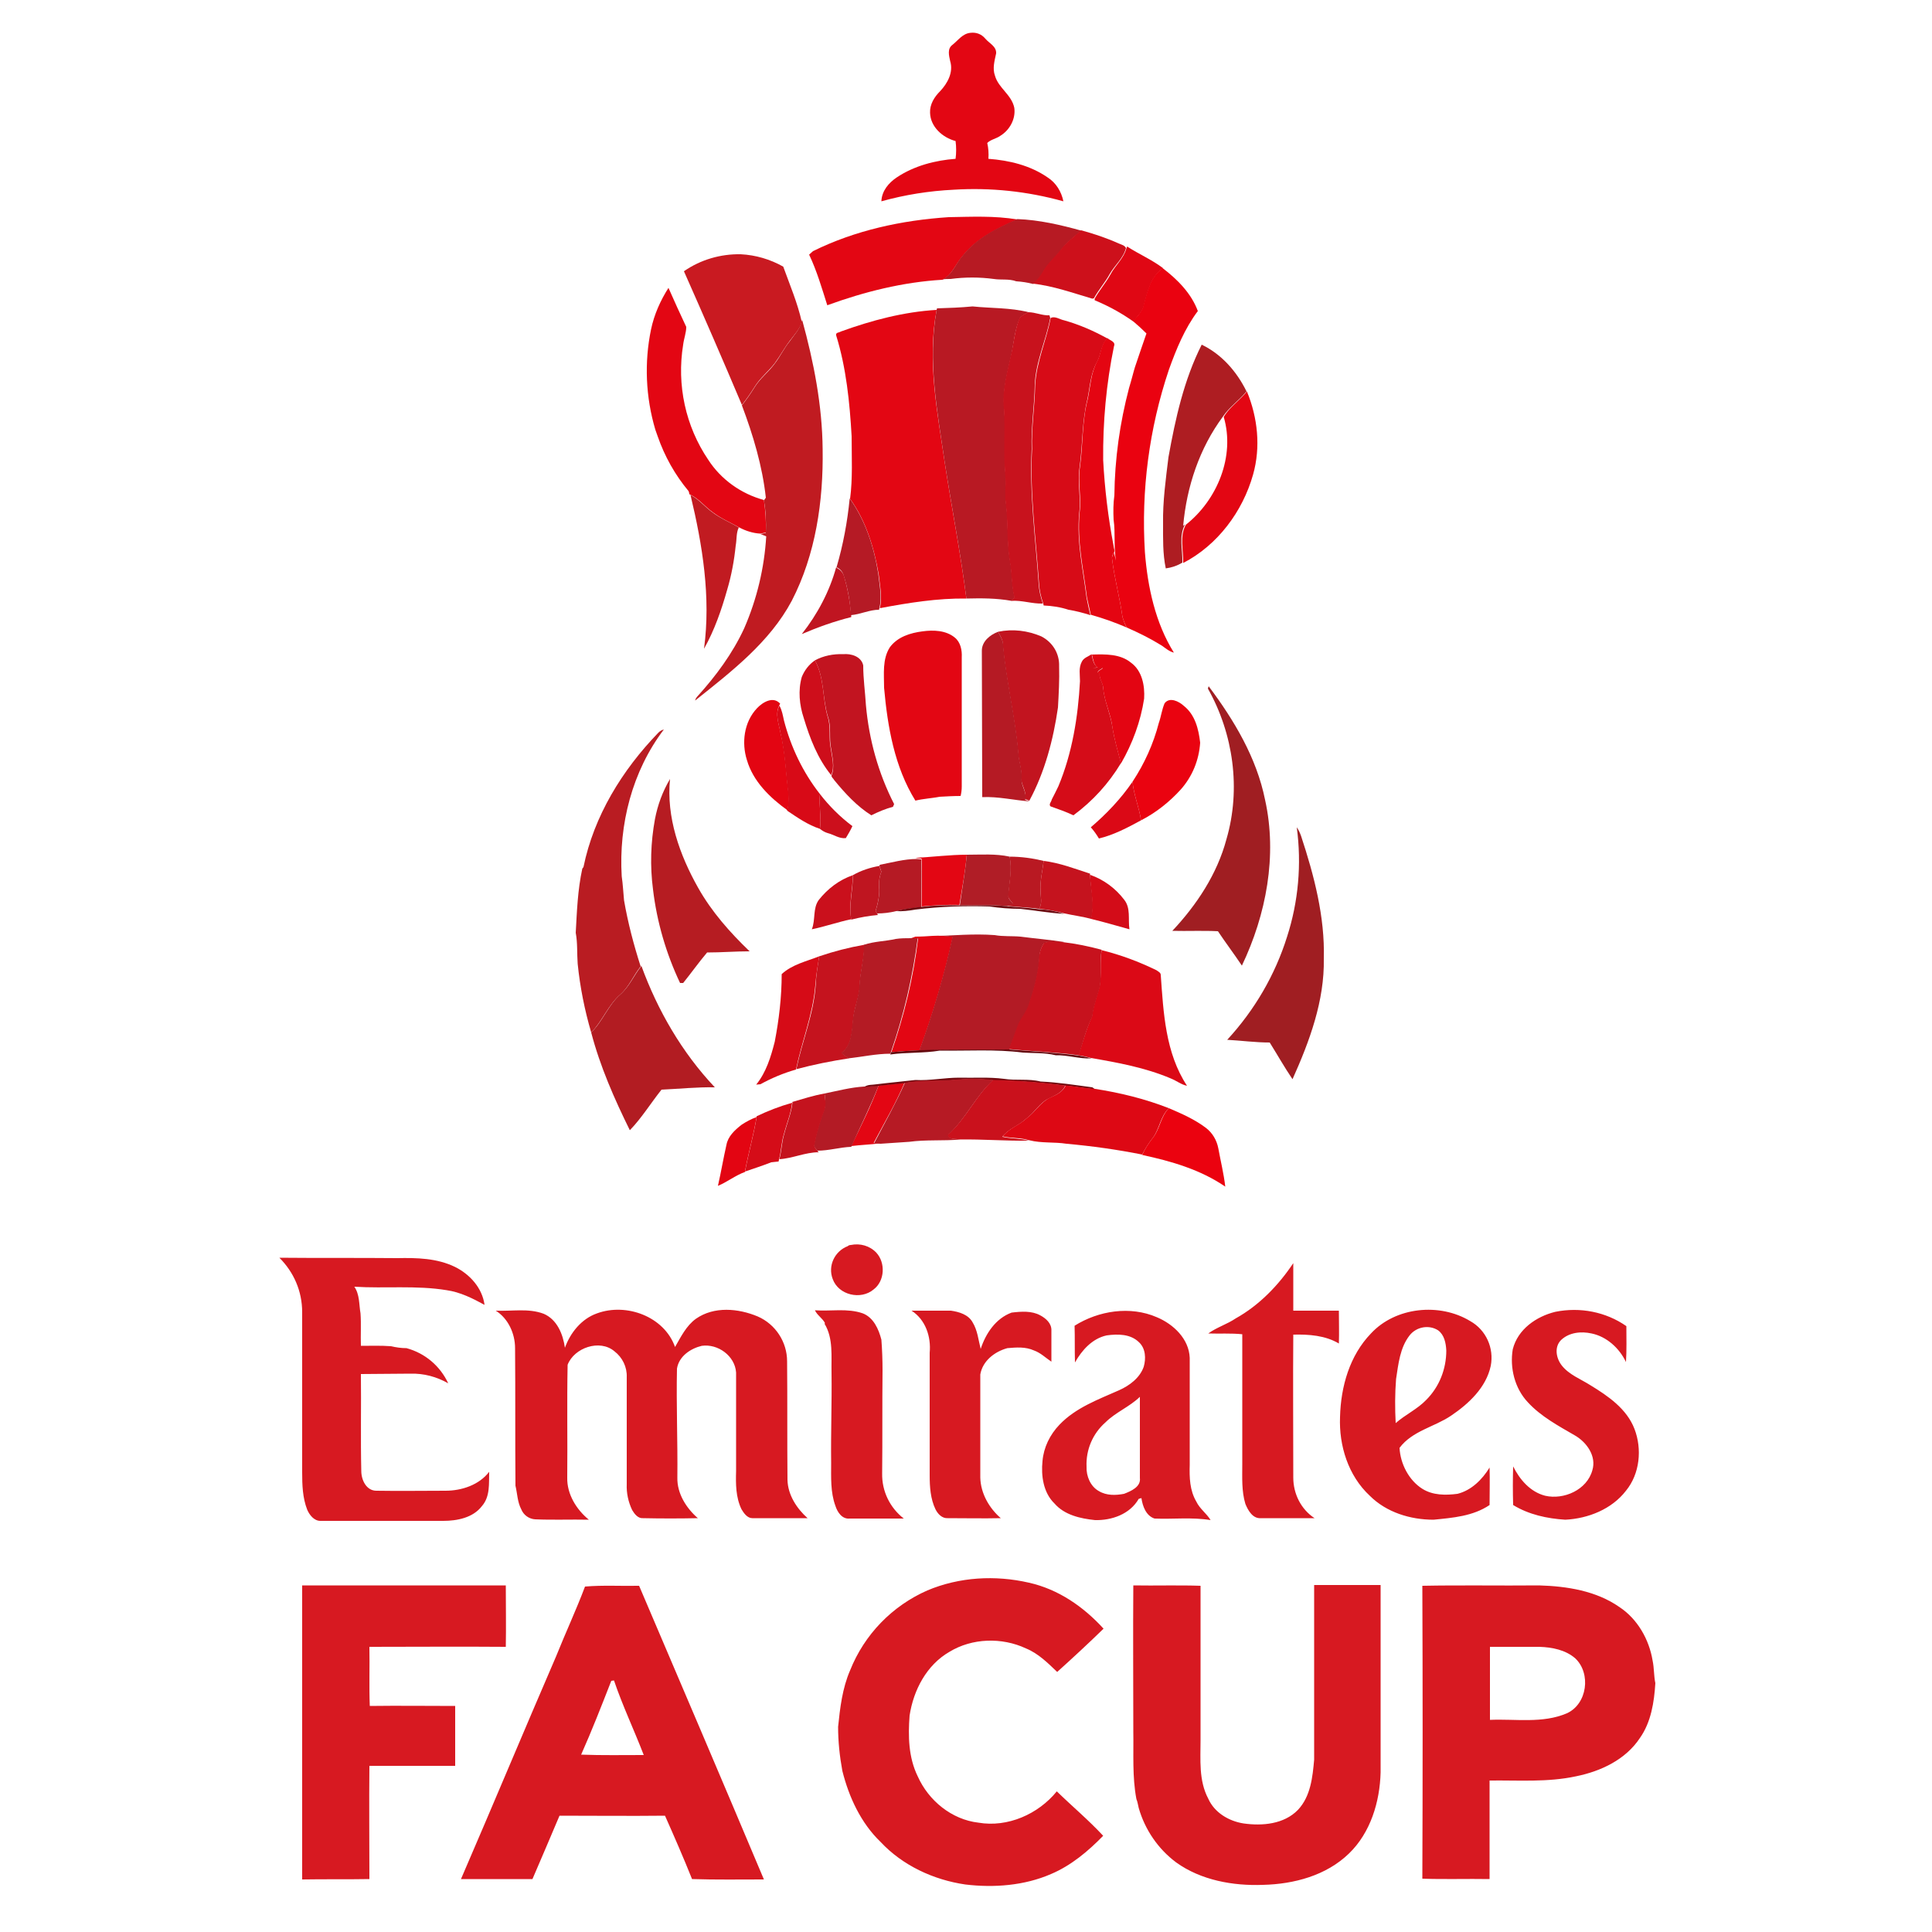 <?xml version="1.0" encoding="utf-8"?>
<!-- Generator: Adobe Illustrator 25.0.1, SVG Export Plug-In . SVG Version: 6.00 Build 0)  -->
<svg version="1.1" id="Layer_1" xmlns="http://www.w3.org/2000/svg" xmlns:xlink="http://www.w3.org/1999/xlink" x="0px" y="0px"
	 viewBox="0 0 500 500" style="enable-background:new 0 0 500 500;" xml:space="preserve">
<style type="text/css">
	.st0{fill:#E30613;}
	.st1{fill:#B71A23;}
	.st2{fill:#CD101B;}
	.st3{fill:#E00714;}
	.st4{fill:#C91A21;}
	.st5{fill:#EA0210;}
	.st6{fill:#B81923;}
	.st7{fill:#C8121D;}
	.st8{fill:#D70B17;}
	.st9{fill:#C01B21;}
	.st10{fill:#E40512;}
	.st11{fill:#AE1D22;}
	.st12{fill:#C11B21;}
	.st13{fill:#B51A25;}
	.st14{fill:#C01521;}
	.st15{fill:#C2141F;}
	.st16{fill:#B51A24;}
	.st17{fill:#C21420;}
	.st18{fill:#D50C18;}
	.st19{fill:#E30512;}
	.st20{fill:#CE0E1B;}
	.st21{fill:#A01E22;}
	.st22{fill:#EA0310;}
	.st23{fill:#D80A17;}
	.st24{fill:#B91C22;}
	.st25{fill:#B61C22;}
	.st26{fill:#DB0916;}
	.st27{fill:#CC0F1C;}
	.st28{fill:#B01D26;}
	.st29{fill:#B91922;}
	.st30{fill:#C5131E;}
	.st31{fill:#BF1520;}
	.st32{fill:#CA101C;}
	.st33{fill:#D30C18;}
	.st34{fill:#6D0A10;}
	.st35{fill:#B31B25;}
	.st36{fill:#B41B24;}
	.st37{fill:#C7121D;}
	.st38{fill:#D60B17;}
	.st39{fill:#B21C22;}
	.st40{fill:#64080D;}
	.st41{fill:#72090F;}
	.st42{fill:#B61A24;}
	.st43{fill:#CA111C;}
	.st44{fill:#DD0814;}
	.st45{fill:#C4131E;}
	.st46{fill:#EB020F;}
	.st47{fill:#D71921;}
</style>
<path class="st0" d="M246.5,11.6c1.4-1.1,2.6-2.9,4.6-3.1c1.5-0.2,2.9,0.3,3.9,1.5c1,1.2,2.9,2,2.8,3.8c-0.4,1.9-1,3.9-0.3,5.8
	c0.9,3.2,4.3,4.9,5,8.3c0.4,2.9-1.2,5.8-3.7,7.3c-1,0.7-2.4,0.9-3.3,1.8c0.3,1.3,0.4,2.7,0.3,4.1c5.4,0.4,10.8,1.7,15.3,4.8
	c2.2,1.4,3.6,3.7,4.1,6.2c-9.3-2.6-18.9-3.6-28.4-3c-6.3,0.3-12.6,1.3-18.7,3c0.1-2.7,1.9-4.8,4-6.2c4.5-3,9.9-4.4,15.2-4.8
	c0.2-1.5,0.2-3.1,0-4.6c-3.4-0.9-6.5-3.7-6.6-7.3c-0.1-2.2,1.1-4.1,2.6-5.6c1.9-2,3.5-4.9,2.6-7.8C245.6,14.4,245.1,12.6,246.5,11.6
	 M210.4,65c10.9-5.4,23-8,35.1-8.8c5.9-0.1,11.9-0.4,17.8,0.6c-5.2,2.3-10.6,4.9-14.2,9.5c-1.8,2-2.7,4.9-5.2,6.1
	c-10.2,0.6-20.2,3.1-29.8,6.6c-1.4-4.4-2.7-8.9-4.7-13.1L210.4,65 M168.5,85.2c0.8-3.8,2.4-7.4,4.5-10.7c1.5,3.4,3,6.7,4.6,10.1
	c0,1.5-0.6,3-0.8,4.6c-1.7,10.4,0.6,21.1,6.5,29.8c3.3,5.1,8.5,8.8,14.4,10.4c0.4,2.8,0.6,5.6,0.5,8.4l-1.4,0.3
	c-1.9-0.1-3.8-0.7-5.5-1.6c-2.3-1.3-4.7-2.3-6.8-3.9c-2-1.4-3.5-3.4-5.7-4.5l-0.4-0.2c0-0.2-0.1-0.6-0.2-0.8c-3.5-4.2-6.2-9-8-14.2
	c-0.2-0.6-0.4-1.1-0.6-1.7C167.1,102.8,166.7,93.8,168.5,85.2 M217.6,85.8c8-2.9,16.3-5.1,24.8-5.6c-2.5,13.1,0.2,26.5,2.1,39.5
	c1.8,11.8,4.1,23.4,5.6,35.2c-7.5-0.1-15,1.1-22.4,2.5c0.7-2.9,0-5.9-0.3-8.8c-1.2-6.9-3.3-13.8-7.4-19.5c0.7-5.4,0.4-10.8,0.4-16.2
	c-0.5-8.8-1.4-17.7-4-26.1C216.2,86,217.2,86.1,217.6,85.8 M322.7,101.3c2.8,6.8,3.6,14.4,1.6,21.5c-2.7,9.6-9.2,18.3-18.1,22.9
	c0.1-3.3-1-6.9,0.7-9.9c8.1-6.4,12.8-17.7,9.8-27.9C318.2,105.3,320.8,103.7,322.7,101.3 M238.7,163.4c2.8-0.4,6.1-0.3,8.4,1.6
	c1.5,1.2,1.9,3.3,1.8,5.1c0,11.1,0,22.2,0,33.4c0,0.9-0.1,1.7-0.3,2.5c-1.8,0-3.6,0.1-5.4,0.2c-2.1,0.4-4.2,0.5-6.3,1
	c-5.4-8.7-7.2-19.1-8.1-29.2c0-3.5-0.5-7.4,1.5-10.5C232.3,164.8,235.6,163.8,238.7,163.4 M236.9,222c4.4-0.2,8.9-0.8,13.3-0.8
	c-0.4,4.4-1.2,8.7-1.9,13c-3.3-0.1-6.5,0.1-9.8,0.4c0-4.1,0.2-8.3,0-12.4l-1.1-0.1L236.9,222 M235.8,242.8l1.1-0.4
	c1.5,0,3-0.1,4.5-0.2c1.7-0.1,3.5,0,5.2,0.2c-2.2,10-5.1,19.8-8.6,29.4c-2.4,0.1-4.9,0.3-7.3,0.5c3.3-9.5,5.7-19.4,6.9-29.4
	L235.8,242.8 M227.4,280.9c2.3-0.2,4.5-0.5,6.7-0.7c-2.3,5.4-5.3,10.5-8,15.6l1.7,0.1c-2.5,0.3-5,0.4-7.5,0.7
	C222.8,291.4,225.4,286.3,227.4,280.9L227.4,280.9z"/>
<path class="st1" d="M263.3,56.7c5.6,0.2,11.2,1.5,16.6,3c-1.8,1.5-3.8,3-5.2,4.9c-1.4,1.9-3.3,3.5-4.6,5.6
	c-0.6,1.3-1.6,2.4-2.7,3.3c-1.5-0.4-2.9-0.6-4.4-0.7c-1.9-0.7-3.9-0.3-5.8-0.6c-3.7-0.5-7.5-0.5-11.2,0c-0.7,0-1.4,0-2.1,0.1
	c2.6-1.2,3.4-4.1,5.2-6.1C252.7,61.6,258,59,263.3,56.7z"/>
<path class="st2" d="M279.8,59.6c3.3,0.9,6.6,2,9.7,3.4c0.7,0.3,1.6,0.5,1.9,1.2c-0.7,2.7-2.9,4.4-4.2,6.7c-1.2,2.2-2.9,4.1-4.1,6.3
	l-0.4,0.1c-5.1-1.5-10.1-3.3-15.4-3.9c1.1-0.9,2-2,2.7-3.3c1.2-2.1,3.1-3.6,4.6-5.6C276.1,62.6,278,61.2,279.8,59.6L279.8,59.6z"/>
<path class="st3" d="M291.5,64.3l0.2-0.5c3.1,2,6.4,3.4,9.3,5.6c-3.1,2.1-4,6-4.9,9.4c-0.3,1.8-1.7,3-2.8,4.4c-3.1-2.2-6.4-4-10-5.5
	l0-0.4c1.2-2.2,2.9-4.1,4.1-6.3C288.6,68.7,290.8,66.9,291.5,64.3L291.5,64.3z"/>
<path class="st4" d="M177,70.2c4.3-3,9.5-4.5,14.7-4.4c3.9,0.2,7.6,1.3,11,3.2c1.7,4.7,3.7,9.4,4.8,14.3c-0.5,1.9-2,3.4-3.1,4.9
	c-1.4,1.8-2.5,3.9-3.9,5.8c-1.6,2.1-3.8,3.8-5.2,6.1c-1,1.6-2.1,3.2-3.3,4.7C187.1,93.2,182.1,81.7,177,70.2L177,70.2z"/>
<path class="st5" d="M296,78.8c0.9-3.4,1.8-7.3,4.9-9.4c3.8,2.9,7.4,6.5,9.1,11.1c-3.4,4.5-5.6,9.9-7.5,15.2
	c-5.1,15.2-7.2,31.2-6.2,47.2c0.7,9,2.7,18.3,7.5,26c-1.2-0.3-2.1-1.1-3.1-1.8c-2.9-1.8-5.9-3.3-9.1-4.7c-0.5-0.9-0.8-1.8-1.1-2.7
	c-0.7-5.1-2.1-10-2.7-15.1c-0.1-0.6,0.3-1.1,0.5-1.6c0.1,0.5,0.4,1.5,0.5,2.1c-0.6-3.5-0.1-7.1-0.6-10.6c-0.1-2.1-0.1-4.2,0.2-6.3
	c0.1-9.4,1.4-18.7,3.8-27.8c0.3-0.9,0.5-1.8,0.8-2.8c0.3-1.1,0.6-2.3,1-3.4c0.9-2.7,1.8-5.3,2.7-7.9c-1.1-1.1-2.3-2.2-3.5-3.2
	C294.4,81.8,295.7,80.5,296,78.8L296,78.8z"/>
<path class="st6" d="M242.5,79.8c3.1-0.1,6.1-0.2,9.2-0.5c4.8,0.5,9.8,0.3,14.5,1.5c-0.8,0.4-1.5,0.8-2.2,1.4
	c-1.4,3.1-1.6,6.5-2.3,9.8c-1,4.5-2.3,9.1-1.8,13.7c0.4,5.9-0.2,11.9,0.4,17.8c0.1,2.3-0.2,4.7,0.1,7c0.6,4.9,0.2,9.8,1,14.6
	c0.6,3.1,0.4,6.4,1.2,9.5c-0.2,0.2-0.6,0.7-0.8,0.9c-3.9-0.7-7.8-0.7-11.7-0.6c-1.5-11.8-3.8-23.5-5.6-35.2
	c-1.9-13-4.5-26.4-2.1-39.5L242.5,79.8L242.5,79.8z"/>
<path class="st7" d="M263.9,82.2c0.7-0.6,1.4-1,2.2-1.4c1.9,0,3.6,0.9,5.5,0.8l0.2,0.7c-1.1,5.8-3.8,11.4-4,17.4
	c-0.1,5.5-1,11-0.8,16.5c-0.6,11.6,1,23.2,1.8,34.8c0.1,1.8,0.5,3.5,1.1,5.2c-2.8,0.1-5.4-0.9-8.2-0.7c0.2-0.2,0.6-0.7,0.8-0.9
	c-0.8-3.1-0.6-6.4-1.2-9.5c-0.8-4.8-0.4-9.8-1-14.6c-0.3-2.3,0-4.7-0.1-7c-0.6-5.9,0-11.9-0.4-17.8c-0.5-4.7,0.8-9.2,1.8-13.7
	C262.4,88.7,262.6,85.3,263.9,82.2L263.9,82.2z"/>
<path class="st8" d="M271.9,82.3c1.1-0.6,2.4,0.4,3.5,0.6c3.9,1.1,7.6,2.7,11.2,4.7c-1.7,1.6-1.6,4.1-2.7,6.1
	c-1.7,3-1.8,6.4-2.5,9.7c-1.4,5.7-1.2,11.7-2,17.5c-0.6,4,0.4,7.9-0.1,11.9c-0.7,7.4,1,14.6,1.9,21.9c0.3,1.5,0.6,3,1,4.5
	c-1.9-0.6-3.8-1.1-5.7-1.4c-2.1-0.7-4.2-1-6.4-1.1c0-0.1-0.1-0.3-0.1-0.5c-0.6-1.7-1-3.4-1.1-5.2c-0.8-11.6-2.4-23.2-1.8-34.8
	c-0.2-5.5,0.7-11,0.8-16.5C268.2,93.7,270.8,88.1,271.9,82.3L271.9,82.3z"/>
<path class="st9" d="M207.4,83.3l0.2-0.5c3,10.9,5.2,22.1,5.3,33.5c0.2,13.4-1.8,27.2-8,39.2c-5.7,10.7-15.6,18.3-25,25.8
	c0.1-0.5,0.4-0.9,0.7-1.2c4.7-5.2,9-11,12-17.5c3.3-7.6,5.2-15.6,5.7-23.8l-1.5-0.6l1.4-0.3c0.1-2.8,0-5.6-0.5-8.4l0.5-0.7
	c-0.9-8.2-3.3-16.2-6.2-23.9c1.2-1.5,2.3-3.1,3.3-4.7c1.4-2.3,3.6-3.9,5.2-6.1c1.4-1.8,2.4-4,3.9-5.8
	C205.5,86.7,207,85.2,207.4,83.3L207.4,83.3z"/>
<path class="st10" d="M283.9,93.6c1.1-2,0.9-4.5,2.7-6.1c0.6,0.6,2.2,0.9,1.7,2.1c-2,9.7-2.9,19.6-2.8,29.5
	c0.4,7.5,1.3,14.9,2.7,22.2c0,0.5,0.4,1.2,0.1,1.7s-0.6,1-0.5,1.6c0.6,5.1,2,10,2.7,15.1c0.3,0.9,0.6,1.9,1.1,2.7
	c-3-1.3-6.1-2.4-9.3-3.3c-0.3-1.5-0.7-3-1-4.5c-0.9-7.3-2.6-14.5-1.9-21.9c0.5-4-0.5-8,0.1-11.9c0.8-5.8,0.5-11.8,2-17.5
	C282.2,100,282.3,96.6,283.9,93.6L283.9,93.6z"/>
<path class="st11" d="M302.4,118.3c1.8-10,4-20,8.6-29.1c5.2,2.5,9.1,7,11.6,12.1c-1.9,2.3-4.4,4-6.1,6.5
	c-6.1,8.2-9.4,18.2-10.3,28.3l0.5-0.4c-1.7,3-0.6,6.6-0.7,9.9c-1.3,0.8-2.8,1.3-4.3,1.5c-0.8-3.8-0.7-7.7-0.7-11.6
	C300.9,129.8,301.7,124,302.4,118.3L302.4,118.3z"/>
<path class="st12" d="M178.7,128.1c2.2,1.1,3.7,3.1,5.7,4.5c2.1,1.6,4.6,2.6,6.8,3.9c-0.7,1.4-0.5,3.1-0.8,4.7
	c-0.4,3.9-1.1,7.7-2.2,11.4c-1.5,5.3-3.3,10.5-6,15.3C184,154.5,181.8,141,178.7,128.1L178.7,128.1z"/>
<path class="st13" d="M219.9,129c4.1,5.7,6.3,12.6,7.4,19.5c0.3,2.9,1,5.9,0.3,8.8c0,0.1-0.1,0.3-0.1,0.5c-2.5,0-4.8,1.2-7.3,1.4
	c-0.2-3.5-0.8-7-1.9-10.4c-0.3-0.9-0.9-1.6-1.8-2C218.2,141,219.3,135.1,219.9,129L219.9,129z"/>
<path class="st14" d="M216.4,146.8l0.2,0.2c0.8,0.4,1.5,1.1,1.8,2c1,3.4,1.6,6.8,1.9,10.4v0.3c-4.4,1.1-8.6,2.6-12.8,4.4
	C211.6,158.9,214.7,153,216.4,146.8z"/>
<path class="st15" d="M258.3,163.5c3.8-0.8,7.7-0.3,11.2,1.2c2.9,1.5,4.7,4.4,4.6,7.7c0.1,3.6-0.1,7.1-0.3,10.7
	c-1.2,8.3-3.4,16.7-7.4,24.1l-1.2-0.4c0.7-1.9-1-3.6-0.9-5.5c0.2-2.2-0.7-4.2-0.8-6.4c-0.8-9.5-3.2-18.8-4-28.4
	C259.5,165.5,258.8,164.5,258.3,163.5L258.3,163.5z"/>
<path class="st16" d="M254.1,168.4c0-2.4,2.1-4.1,4.2-4.9c0.5,1,1.2,2,1.3,3.2c0.8,9.5,3.2,18.8,4,28.4c0.1,2.1,1,4.2,0.8,6.4
	c-0.2,1.9,1.5,3.6,0.9,5.5l1.2,0.4c-4.1-0.3-8.2-1.3-12.3-1.1C254.2,193.5,254.1,180.9,254.1,168.4 M227.7,223.8
	c3.2-0.6,6.3-1.5,9.6-1.5l1.1,0.1c0.2,4.1,0,8.2,0,12.4c-2.2,0.2-4.4,0.5-6.5,1c-1.6,0.4-3.3,0.6-4.9,0.6l-0.4-0.6
	c0.6-2,1.1-4.1,0.9-6.3c-0.1-1.3,0.1-2.7,0.6-3.9c-0.2-0.5-0.3-1-0.5-1.5C227.6,224,227.7,223.9,227.7,223.8L227.7,223.8z"/>
<path class="st17" d="M210.9,170.9c2.2-1.2,4.8-1.7,7.3-1.6c2.1-0.2,4.7,0.6,5.2,2.9c0,3.5,0.5,6.9,0.7,10.3
	c0.8,8.9,3.2,17.6,7.3,25.6l-0.3,0.7c-1.9,0.5-3.8,1.3-5.6,2.2c-3.8-2.4-6.8-5.7-9.6-9.1c-0.2-0.4-0.8-0.8-0.7-1.2
	c0.9-2.2,0.2-4.7-0.1-6.9c-0.6-2.7,0.1-5.6-0.8-8.2C212.8,180.8,213.4,175.4,210.9,170.9L210.9,170.9z"/>
<path class="st18" d="M280,171.2c0.5-1,1.7-1.3,2.5-1.9c0.3,1.2,0.4,2.7,1.6,3.4l-1.3,0.2c5.9-0.7-0.4,0.7,1.8,1.4
	c-0.2,1.3,0.9,2.4,0.9,3.7c0.3,3.5,1.9,6.7,2.4,10.2c0.5,3.2,1.4,6.2,2.2,9.3c-3.2,5.3-7.3,9.8-12.3,13.5c-1.9-0.9-3.9-1.6-5.9-2.3
	c-0.6-0.5,0.2-1.2,0.3-1.8c0.6-1.1,1.1-2.2,1.7-3.4c3.6-8.6,5.1-18,5.6-27.2C279.5,174.6,279.1,172.8,280,171.2 M195.8,288.9
	c2.9-1.4,6-2.6,9.2-3.5c-0.3,2.8-1.4,5.3-2.1,8c-0.7,2.2-0.7,4.5-1.3,6.7l-0.1,0.5c-0.7,0.1-1.3,0.1-1.9,0.2
	c-2.3,0.9-4.5,1.6-6.8,2.4c0.9-4.7,2.2-9.3,3-14L195.8,288.9L195.8,288.9z"/>
<path class="st19" d="M282.6,169.4c3.5-0.1,7.3-0.2,10.1,2.1c2.9,2.1,3.6,6,3.4,9.3c-0.9,5.9-3,11.6-6,16.8
	c-0.8-3.1-1.7-6.2-2.2-9.3c-0.4-3.5-2.1-6.7-2.4-10.2c0-1.3-1.1-2.4-0.9-3.7c-2.2-0.7,4.1-2.1-1.8-1.4l1.3-0.2
	C283,172,282.9,170.6,282.6,169.4 M195.9,183.3c1.5-1.6,4.2-3.2,6-1.2l-0.2,0.4c-1.2,2.3-0.1,4.9,0.3,7.2c1.3,5.2,1.4,10.6,2.1,15.9
	c0.1,1.4,0,2.7-0.3,4.1c-4.6-3.3-8.9-7.5-10.5-13C191.9,192.3,192.5,186.9,195.9,183.3 M191.9,291.1c1.2-0.8,2.5-1.5,3.9-2
	c-0.8,4.7-2.1,9.3-3,14l0,0.2c-2.5,0.9-4.6,2.6-7,3.6c0.8-3.5,1.4-7.1,2.2-10.6C188.4,294.1,190.1,292.5,191.9,291.1L191.9,291.1z"
	/>
<path class="st20" d="M207.5,175.2c0.7-1.7,1.8-3.2,3.4-4.3c2.5,4.5,1.9,9.8,3.3,14.6c0.9,2.7,0.2,5.5,0.8,8.2
	c0.3,2.3,1.1,4.7,0.1,6.9c-3.5-4.3-5.5-9.5-7.1-14.8C206.9,182.5,206.5,178.7,207.5,175.2L207.5,175.2z"/>
<path class="st21" d="M312.6,178.2l0.2-0.6c6.6,8.8,12.4,18.5,14.6,29.4c3.2,14.4,0.3,29.7-6,42.9c-2-3-4.2-5.9-6.2-8.9
	c-3.9-0.2-7.9,0-11.8-0.1c6.3-6.7,11.6-14.7,14-23.7C321.2,204.2,319.2,189.9,312.6,178.2 M335.6,214.1c0.5,0.7,0.8,1.4,1.1,2.2
	c3.4,10.3,6.2,21,5.9,31.8c0.2,10.9-3.7,21.4-8.1,31.2c-2.1-3.1-3.9-6.3-5.9-9.5c-3.7,0-7.4-0.5-11-0.7c7.1-7.7,12.4-16.8,15.5-26.7
	C336,233.4,336.9,223.7,335.6,214.1L335.6,214.1z"/>
<path class="st22" d="M301.4,182c1.3-1.7,3.7-0.5,5,0.7c2.9,2.3,3.8,6,4.2,9.5c-0.3,4.5-2,8.7-5,12.1c-2.9,3.2-6.4,6-10.3,8
	c-0.5-3.4-1.9-6.6-2.2-10c3.1-4.7,5.4-9.8,6.8-15.2C300.5,185.4,300.7,183.6,301.4,182L301.4,182z"/>
<path class="st23" d="M202,189.8c-0.4-2.4-1.5-4.9-0.3-7.2c0.7,1.2,0.9,2.6,1.2,3.9c1.8,6.9,4.9,13.4,9.3,19c-0.3,3,0.4,6,0,9
	c-3.1-1-5.8-2.9-8.5-4.7c0.3-1.3,0.4-2.7,0.3-4.1C203.4,200.5,203.2,195.1,202,189.8L202,189.8z"/>
<path class="st24" d="M170.4,189.6c0.4-0.4,0.9-0.7,1.4-0.8c-8.2,10.8-11.7,24.6-10.9,38c0.3,2,0.4,4.1,0.6,6.2
	c1,5.8,2.5,11.5,4.3,17.1c-1.9,2.4-3,5.3-5.3,7.3c-3.2,2.8-4.6,6.9-7.5,9.8c-1.7-5.8-2.9-11.8-3.5-17.8c-0.2-2.7,0-5.3-0.5-8
	c0.3-5.5,0.5-11.1,1.7-16.6l0.3-0.4C153.7,211.2,161,199.3,170.4,189.6L170.4,189.6z"/>
<path class="st25" d="M169.5,212c0.7-3.7,2-7.2,3.9-10.4c-1,9.9,2.5,19.7,7.3,28.2c3.5,6.2,8.2,11.5,13.3,16.4
	c-3.7,0-7.3,0.3-11,0.3c-2.2,2.6-4.1,5.3-6.2,7.9h-0.8c-3.6-7.6-6-15.8-7-24.2C168.2,224.1,168.4,218,169.5,212L169.5,212z"/>
<path class="st26" d="M282.3,214.1c4.1-3.5,7.8-7.4,10.8-11.8c0.3,3.4,1.7,6.6,2.2,10c-3.5,1.9-7.1,3.8-10.9,4.7
	C283.8,216,283.1,215,282.3,214.1 M285.1,245.9c4.9,1.2,9.7,3,14.2,5.2c0.4,0.3,1.1,0.6,1.1,1.2c0.7,9.8,1.2,20.2,6.8,28.7
	c-1.5-0.3-2.7-1.3-4.2-1.9c-6.6-2.8-13.7-4.1-20.7-5.3c-1-0.3-2.1-0.5-3.2-0.7c1.1-3.3,2-6.8,3.5-10c0.3-2.7,1.3-5.3,2-7.9
	C285.1,252.1,284.6,249,285.1,245.9L285.1,245.9z"/>
<path class="st27" d="M212.2,205.5c2.4,3.1,5.2,5.9,8.4,8.3c-0.5,1.1-1.1,2.1-1.7,3.1c-1.7,0.2-3.1-0.9-4.7-1.3
	c-0.7-0.2-1.4-0.6-2-1.1C212.6,211.5,211.9,208.5,212.2,205.5L212.2,205.5z"/>
<path class="st28" d="M250.2,221.2c3.7,0,7.5-0.3,11.1,0.5c0.7,3.3-0.1,6.7-0.3,10c-0.2,0.9,0.7,1.5,1.2,2.2
	c-0.6,0.2-1.1,0.4-1.6,0.6c-4.1-0.4-8.2-0.1-12.2-0.2C249,229.9,249.8,225.6,250.2,221.2L250.2,221.2z"/>
<path class="st29" d="M261.3,221.7c3,0,5.9,0.4,8.8,1.1c-0.3,2.7-1,5.2-0.8,7.9c0,1.5,0.5,3.2-0.4,4.5c-2.8-0.4-5.6-0.4-8.4-0.8
	c0.5-0.2,1.1-0.4,1.6-0.6c-0.5-0.7-1.3-1.3-1.2-2.2C261.2,228.4,261.9,225.1,261.3,221.7z"/>
<path class="st30" d="M270.1,222.8c4.1,0.5,8,2,12,3.3v0.3c0.2,3.8,1.3,7.6,0.3,11.4c-2.3-0.6-4.6-0.9-6.9-1.4
	c-2.2-0.6-4.4-1-6.6-1.2c0.9-1.4,0.4-3,0.4-4.5C269.1,228,269.8,225.4,270.1,222.8 M212,247.5c3.8-1.3,7.7-2.3,11.7-3
	c0,3.6-1.1,7-1.2,10.5c-0.1,3.1-1.5,5.9-1.7,8.9c-0.3,3-0.3,6.7-3,8.6c0.6,0.5,1.2,1,1.9,1.4c-4.6,0.7-9.1,1.6-13.6,2.8
	c1.5-7.3,4.5-14.3,5-21.8C211.2,252.5,211.6,250,212,247.5L212,247.5z"/>
<path class="st31" d="M220.7,226.5c2.1-1.2,4.5-2,6.9-2.4c0.1,0.5,0.3,1,0.5,1.5c-0.5,1.2-0.7,2.6-0.6,3.9c0.2,2.1-0.3,4.2-0.9,6.3
	l0.4,0.6l0.2,0.4c-2.3,0.2-4.6,0.6-6.9,1.2C219.6,234.1,220.8,230.3,220.7,226.5L220.7,226.5z"/>
<path class="st32" d="M211.9,232.9c2.3-2.9,5.3-5.2,8.8-6.4c0,3.8-1.1,7.6-0.4,11.4c-3.4,0.7-6.8,1.9-10.2,2.6
	C211.1,238,210.3,235.1,211.9,232.9L211.9,232.9z"/>
<path class="st33" d="M282.1,226.4c3.5,1.2,6.6,3.5,8.8,6.4c1.8,2.2,1,5.1,1.4,7.7c-3.3-0.9-6.6-1.9-10-2.7
	C283.3,234,282.2,230.2,282.1,226.4L282.1,226.4z"/>
<path class="st34" d="M238.4,234.7c3.3-0.4,6.5-0.5,9.8-0.4c4.1,0.1,8.2-0.2,12.2,0.2c2.8,0.3,5.6,0.4,8.4,0.8
	c2.3,0.1,4.5,0.5,6.6,1.2c-3.8-0.2-7.6-0.9-11.4-1.3c-2.6,0-5.3-0.2-7.9-0.6c-6.4-0.2-12.8,0-19.2,0.8c-1.7,0.3-3.4,0.5-5,0.4
	C234.1,235.2,236.3,234.9,238.4,234.7L238.4,234.7z"/>
<path class="st35" d="M241.3,242.3c5.4-0.2,10.7-0.7,16.1-0.3c2.2,0.4,4.5,0.2,6.7,0.4c3.8,0.5,7.6,0.8,11.3,1.4l-0.5,0.1
	c-1.6,0-3.2-0.3-4.7,0.2c-0.8,1.1-1.2,2.5-1.2,3.9c-0.2,4.2-1.4,8.2-2.7,12.2c-0.6,2.1-2.2,3.6-2.9,5.6s-1.5,3.9-2.2,5.9
	c-7.8,0.1-15.5-0.1-23.3,0.2c3.5-9.6,6.4-19.4,8.6-29.4C244.8,242.2,243.1,242.2,241.3,242.3 M213.4,283c3.4-0.7,6.8-1.6,10.2-1.8
	c1.3-0.1,2.6-0.2,3.8-0.3c-2.1,5.4-4.7,10.5-7,15.7l-0.1,0.2c-2.9,0.1-5.8,1-8.8,1c-0.3-0.5-1-1-0.8-1.7c0.6-3.1,1.5-6.1,2.6-9
	C213.8,285.8,213.5,284.4,213.4,283L213.4,283z"/>
<path class="st36" d="M231.8,243c1.3-0.2,2.7-0.2,4-0.2h1.7c-1.3,10-3.6,19.9-6.9,29.4l-0.2,0.5c-3.6,0-7.2,0.8-10.8,1.2
	c-0.7-0.4-1.3-0.9-1.9-1.4c2.7-1.9,2.7-5.6,3-8.6c0.3-3,1.6-5.9,1.7-8.9c0.2-3.5,1.2-7,1.2-10.5C226.3,243.6,229.2,243.6,231.8,243
	L231.8,243z"/>
<path class="st37" d="M270.2,244c1.5-0.5,3.1-0.2,4.7-0.2c3.5,0.4,6.9,1.1,10.2,2c-0.5,3.1,0,6.3-0.4,9.4c-0.7,2.7-1.7,5.2-2,7.9
	c-1.6,3.2-2.4,6.6-3.5,10c-6-0.8-12.1-1-18.1-1.6c0.7-1.9,1.5-3.9,2.2-5.9s2.3-3.6,2.9-5.6c1.3-3.9,2.5-8,2.7-12.2
	C269,246.5,269.4,245.2,270.2,244L270.2,244z"/>
<path class="st38" d="M202.3,252.1c2.7-2.5,6.4-3.3,9.7-4.6c-0.4,2.5-0.8,5-1,7.5c-0.6,7.5-3.5,14.5-5,21.8
	c-3.2,0.9-6.3,2.2-9.2,3.8l-1.1,0.1c2.6-3.2,3.8-7.2,4.8-11.1C201.6,263.9,202.3,258,202.3,252.1L202.3,252.1z"/>
<path class="st39" d="M165.9,250.1l0.1-0.1c4.2,11.5,10.5,22.4,19,31.4c-4.6-0.1-9.2,0.4-13.8,0.6c-2.8,3.5-5.1,7.3-8.2,10.5
	c-4-8.1-7.7-16.5-10-25.3c3-2.9,4.4-7.1,7.5-9.8C162.9,255.3,164,252.5,165.9,250.1L165.9,250.1z"/>
<path class="st40" d="M230.6,272.3c2.4-0.2,4.8-0.4,7.3-0.5c7.8-0.3,15.5-0.1,23.3-0.2c6,0.5,12.1,0.8,18.1,1.6
	c1.1,0.2,2.1,0.4,3.2,0.7c-3.1,0.2-6.2-0.9-9.3-0.8c-2.8-0.7-5.7-0.5-8.5-0.7c-7.1-0.9-14.3-0.4-21.5-0.5c-4.2,0.7-8.5,0.4-12.8,1
	L230.6,272.3L230.6,272.3z"/>
<path class="st41" d="M236.9,279.5c3.8,0.2,7.5-0.6,11.3-0.6c3.9,0.1,7.7-0.2,11.6,0.3c3.1,0.5,6.4-0.1,9.5,0.7
	c4.5,0.2,8.9,0.9,13.4,1.5l0.7,0.5c-2.6-0.2-5.1-0.7-7.6-0.9c-6.2-0.8-12.5-1.3-18.7-1.4c-3.3-0.4-6.6-0.4-9.9-0.1
	c-4.3,0.5-8.7,0.1-13,0.8c-2.2,0.2-4.5,0.5-6.7,0.7c-1.3,0.1-2.6,0.2-3.8,0.3c0.9-0.7,2.1-0.5,3.2-0.7
	C230.1,280.2,233.5,279.9,236.9,279.5L236.9,279.5z"/>
<path class="st42" d="M234.2,280.2c4.3-0.8,8.7-0.4,13-0.8c3.3-0.3,6.6-0.3,9.9,0.1c-4.6,4.1-7.1,10-11.7,14.2
	c0.2,1.4,2.1,0.9,3.1,1.2c-4.4,0.4-8.8,0-13.2,0.6c-2.5,0.2-4.9,0.3-7.4,0.5l-1.7-0.1C228.9,290.7,231.8,285.6,234.2,280.2
	L234.2,280.2z"/>
<path class="st43" d="M257,279.5c6.3,0.1,12.5,0.6,18.7,1.4c-0.7,1.8-2.5,2.5-4.1,3.3c-2.5,1.1-3.8,3.7-6,5.3
	c-1.9,1.8-4.6,2.6-6.2,4.7c2.3,0.5,4.7,0.4,6.9,1c-6,0.1-12-0.4-17.9-0.3c-1-0.3-3,0.2-3.1-1.2C250,289.5,252.5,283.6,257,279.5
	L257,279.5z"/>
<path class="st44" d="M275.8,280.9c2.5,0.3,5.1,0.7,7.6,0.9c6.5,1,13,2.6,19.1,5c-2.2,2.1-2.4,5.3-4.1,7.6c-1.1,1.4-2,2.8-2.8,4.4
	c-6.5-1.3-13-2.2-19.6-2.8c-3.2-0.5-6.4-0.1-9.6-0.9c-2.3-0.7-4.6-0.5-6.9-1c1.6-2.1,4.3-2.9,6.2-4.7c2.2-1.6,3.5-4.1,6-5.3
	C273.2,283.4,275,282.7,275.8,280.9L275.8,280.9z"/>
<path class="st45" d="M205,285.2c2.8-0.8,5.5-1.7,8.4-2.2c0.1,1.4,0.5,2.8,0,4.2c-1.1,2.9-2,5.9-2.6,9c-0.2,0.7,0.5,1.2,0.8,1.7
	l0.3,0.3c-3.5,0-6.8,1.6-10.2,1.8c0.6-2.2,0.6-4.5,1.3-6.7c0.7-2.7,1.8-5.2,2.1-8L205,285.2L205,285.2z"/>
<path class="st46" d="M298.4,294.4c1.8-2.3,2-5.5,4.1-7.6c3.3,1.4,6.7,2.9,9.6,5.1c1.7,1.3,2.8,3.2,3.2,5.3c0.6,3.3,1.4,6.5,1.8,9.9
	c-6.4-4.4-14-6.6-21.5-8.2C296.3,297.3,297.3,295.8,298.4,294.4L298.4,294.4z"/>
<path class="st47" d="M220.2,322.2c2.4-0.5,4.9,0.2,6.6,2c2.4,2.6,2.2,7.3-0.7,9.5c-3.3,2.8-9.1,1.5-10.6-2.7
	c-1.3-3.4,0.5-7.2,3.9-8.5C219.6,322.3,219.9,322.2,220.2,322.2 M72.3,325.5c10.2,0.1,20.3,0,30.5,0.1c5.1-0.1,10.3,0,15,2.3
	c3.8,1.9,7,5.4,7.6,9.8c-3.1-1.7-6.3-3.3-9.8-3.8c-7.9-1.3-15.9-0.4-23.9-0.9c1.4,2,1.2,4.6,1.6,6.9c0.2,2.8,0,5.6,0.1,8.4
	c2.6,0,5.2-0.1,7.8,0.1c1.3,0.3,2.6,0.5,4,0.5c4.8,1.3,8.7,4.6,10.8,9.1c-3-1.7-6.3-2.6-9.8-2.5c-4.3,0-8.5,0.1-12.8,0.1
	c0.1,8.3-0.1,16.7,0.1,25.1c0,2.3,1.3,5.1,3.9,5.1c6,0.1,12,0,17.9,0c4.2,0,8.7-1.5,11.3-4.9c-0.1,3,0.3,6.4-1.9,8.9
	c-2.3,3-6.4,3.8-10,3.8c-10.6,0-21.2,0-31.8,0c-1.6,0-2.8-1.5-3.4-2.9c-1.2-3.1-1.3-6.4-1.3-9.7c0-13.8,0-27.6,0-41.4
	C78.2,334.1,76,329.2,72.3,325.5 M319.8,341.2c6.1-3.4,11.1-8.6,14.9-14.3c0,4.1,0,8.2,0,12.3c3.9,0,7.9,0,11.8,0
	c0,2.8,0.1,5.7,0,8.5c-3.5-2.1-7.8-2.4-11.8-2.3c-0.1,12.3,0,24.7,0,37c0,4.2,2,8.2,5.5,10.5c-4.6,0-9.2,0-13.8,0
	c-2.2,0.2-3.4-2-4.1-3.7c-1-3.3-0.8-6.8-0.8-10.3c0-11.2,0-22.4,0-33.6c-2.9-0.3-5.9-0.1-8.8-0.2
	C314.9,343.5,317.6,342.7,319.8,341.2 M235.9,339.2c3.4,0,6.8,0,10.2,0c2.1,0.3,4.5,1,5.6,3c1.3,2.1,1.5,4.6,2.1,6.9
	c1.3-4,3.9-7.9,8-9.4c2.5-0.3,5.2-0.5,7.4,0.7c1.5,0.8,3,2.1,2.9,4c0,2.7,0,5.3,0,8c-1.5-1-2.8-2.3-4.5-2.9c-2.2-1-4.6-0.8-6.9-0.6
	c-3.3,0.9-6.4,3.3-7,6.8c0,8.9,0,17.8,0,26.7c0.1,4.1,2.3,7.9,5.3,10.5c-4.6,0.1-9.1,0-13.7,0c-1.5,0.1-2.6-1.1-3.2-2.3
	c-1.3-2.7-1.5-5.8-1.5-8.8c0-10.6,0-21.2,0-31.7C241,345.9,239.5,341.5,235.9,339.2 M128.3,339.2c4.1,0.2,8.4-0.7,12.4,0.8
	c3.5,1.5,5,5.3,5.5,8.8c1.4-3.9,4.3-7.5,8.3-8.9c7.6-2.8,17.4,0.8,20.2,8.7c1.5-2.6,2.9-5.5,5.4-7.3c4.7-3.3,11-2.7,16-0.6
	c4.6,2,7.6,6.6,7.6,11.6c0.1,10.2,0,20.5,0.1,30.7c0.1,3.9,2.4,7.4,5.2,9.9c-4.8,0-9.5,0-14.3,0c-1.3,0-2.2-1.3-2.8-2.3
	c-1.5-3.1-1.5-6.6-1.4-9.9c0-8.5,0-17,0-25.5c-0.3-4.3-4.7-7.5-8.9-6.9c-2.9,0.7-5.9,2.7-6.4,5.9c-0.2,9.4,0.2,18.8,0.1,28.2
	c-0.1,4.1,2.3,7.9,5.3,10.5c-4.7,0.1-9.5,0.1-14.2,0c-1.3,0.1-2.2-1.1-2.8-2.1c-1-2.1-1.5-4.4-1.4-6.7c0-9.3,0-18.5,0-27.7
	c0.1-2.6-1.1-5.1-3.2-6.7c-3.8-3.2-10.4-0.9-12.1,3.5c-0.2,9.7,0,19.5-0.1,29.2c-0.1,4.3,2.4,8.3,5.6,10.9
	c-4.7-0.1-9.2,0.1-13.9-0.1c-1.6-0.1-3-1.1-3.6-2.6c-1-1.9-1-4-1.5-6.1c-0.1-11.9,0-23.7-0.1-35.6
	C133.3,345.1,131.5,341.2,128.3,339.2 M213.5,342.4c-0.7-1.3-2-2-2.6-3.3c4.1,0.3,8.4-0.6,12.4,0.8c2.8,1.1,4.1,4.1,4.8,6.8
	c0.2,2.6,0.3,5.3,0.3,8c-0.1,8.9,0,17.7-0.1,26.6c-0.1,4.6,2,8.9,5.6,11.7c-4.7,0-9.3,0-14,0c-2,0.2-3.2-1.7-3.7-3.3
	c-1.3-3.5-1.1-7.4-1.1-11.1c-0.1-7.8,0.2-15.5,0.1-23.3c-0.1-4.3,0.5-8.9-1.8-12.7 M278.1,343.1c6.2-3.9,14.4-5.2,21.3-2.2
	c4.3,1.8,8.3,5.6,8.5,10.5c0,9.2,0,18.5,0,27.7c-0.1,3.3,0,6.6,1.7,9.5c0.9,1.9,2.7,3.1,3.7,4.8c-4.8-0.8-9.7-0.2-14.5-0.4
	c-2.2-0.7-3.1-3.2-3.4-5.3l-0.7,0.2c-2.3,4-7,5.6-11.3,5.5c-3.8-0.4-7.9-1.3-10.5-4.3c-2.9-2.8-3.5-7.2-3.1-11
	c0.3-3.5,1.9-6.8,4.4-9.4c4.2-4.4,10-6.5,15.4-8.9c2.7-1.2,5.4-3.2,6.4-6.1c0.6-2.1,0.5-4.7-1.2-6.3c-2.2-2.2-5.5-2.2-8.4-1.8
	c-3.7,0.8-6.4,3.8-8.2,7C278.1,349.3,278.2,346.2,278.1,343.1 M286.1,368.1c-3.3,2.9-5.1,7.1-4.9,11.5c-0.1,2.4,1,5.1,3.2,6.3
	c2,1.2,4.4,1.1,6.5,0.7c1.8-0.7,4.4-1.8,4.1-4.1c0-7,0-14,0-21C292.3,364.1,288.7,365.5,286.1,368.1 M354.8,345.1
	c6.4-6.9,17.8-8,25.7-3.2c4.1,2.3,6.2,7,5.3,11.6c-1.2,5.6-5.7,9.8-10.3,12.9c-4.3,2.9-10,3.9-13.3,8.3c0.2,4.1,2.4,8.4,5.9,10.6
	c2.7,1.7,6,1.7,9.1,1.3c3.6-0.9,6.4-3.7,8.3-6.8c0.1,3.2,0,6.5,0,9.7c-4.3,2.9-9.5,3.3-14.5,3.8c-6,0-12.2-1.9-16.5-6.2
	c-5.6-5.2-8-13-7.7-20.4C347,358.8,349.3,350.8,354.8,345.1 M364.8,345.6c-2.5,3.2-2.9,7.4-3.5,11.3c-0.3,3.8-0.3,7.6-0.1,11.4
	c2.5-2.2,5.6-3.6,7.9-6c3.4-3.4,5.2-8,5.2-12.8c-0.1-1.9-0.5-4-2.1-5.2C369.9,342.8,366.6,343.3,364.8,345.6 M402.5,339.5
	c6.4-1.3,13.1,0,18.4,3.7c0,3.1,0.1,6.2-0.1,9.3c-1.7-3.6-5-6.6-8.9-7.4c-2.7-0.6-5.8-0.3-7.9,1.7c-1.8,1.8-1.3,4.7,0.2,6.6
	c1.9,2.4,4.9,3.5,7.4,5.1c4.6,2.8,9.4,6.1,11.4,11.3s1.4,11.6-2.2,16c-3.7,4.8-9.8,7.2-15.7,7.5c-4.7-0.3-9.4-1.3-13.5-3.8
	c-0.1-3.3-0.1-6.7,0-10c1.7,3.4,4.4,6.6,8.3,7.6c4.8,1.1,10.8-1.5,12.2-6.6c1.1-3.6-1.4-7.2-4.5-9c-4.3-2.5-8.8-4.9-12.2-8.6
	c-3.4-3.6-4.7-8.9-3.9-13.7C392.8,344,397.6,340.7,402.5,339.5 M240,411.6c8.3-3.5,17.6-4,26.3-2c7.6,1.7,14.1,6.2,19.3,11.9
	c-3.9,3.8-7.9,7.5-12,11.2c-2.4-2.3-4.9-4.8-8.1-6.1c-6.2-2.9-13.9-2.7-19.8,0.9c-5.9,3.4-9.3,9.9-10.3,16.5
	c-0.4,5.3-0.3,10.8,2.1,15.7c2.8,6.3,8.8,11.2,15.7,12c7.6,1.3,15.5-2.2,20.3-8.1c4,3.9,8.2,7.4,12,11.5c-3.9,4-8.3,7.7-13.5,9.9
	c-6.9,3-14.8,3.6-22.2,2.7c-8.2-1.2-16.2-4.9-21.9-11c-5.1-4.9-8.2-11.6-9.9-18.4c-0.7-3.8-1.1-7.6-1.1-11.4
	c0.5-4.9,1.1-10,3.1-14.6C223.7,423,230.9,415.6,240,411.6 M78.2,410.3c17.6,0,35.1,0,52.7,0c0,5.3,0.1,10.6,0,15.9
	c-11.8-0.1-23.5,0-35.3,0c0.1,5.1-0.1,10.2,0.1,15.3c7.4-0.1,14.8,0,22.1,0c0,5.2,0,10.4,0,15.5c-7.4,0-14.8,0-22.2,0
	c-0.1,9.8,0,19.5,0,29.3c-5.8,0.1-11.6,0-17.4,0.1C78.2,461.1,78.2,435.7,78.2,410.3 M151.4,410.6c4.7-0.4,9.3-0.1,14-0.2
	c10.8,25.3,21.6,50.6,32.3,76c-6.2,0-12.4,0.1-18.6-0.1c-2.2-5.5-4.6-11-7-16.4c-9.1,0.1-18.2,0-27.3,0c-2.3,5.5-4.7,11-7,16.4
	c-6.2,0-12.3,0-18.5,0c8.3-19.2,16.3-38.4,24.6-57.6C146.3,422.7,149.1,416.7,151.4,410.6 M158.2,435c-2.5,6.4-5,12.8-7.8,19.1
	c5.4,0.2,10.8,0.1,16.2,0.1c-2.5-6.5-5.5-12.8-7.7-19.3L158.2,435 M293.3,410.3c5.8,0.1,11.6-0.1,17.4,0.1c0,13.3,0,26.6,0,39.9
	c0,5.1-0.5,10.5,2,15.2c1.6,3.6,5.3,5.8,9.1,6.4c4.9,0.7,10.5,0.2,14.1-3.5c3.3-3.5,3.8-8.5,4.2-13c0-15.1,0-30.1,0-45.2
	c5.7,0,11.4,0,17.2,0c0,16.2,0,32.3,0,48.5c-0.2,7.6-2.6,15.6-8.2,21c-5.9,5.7-14.2,7.9-22.2,8.1c-7.8,0.3-16.1-1.2-22.5-5.8
	c-4.7-3.5-8.1-8.5-9.7-14.1c-0.2-0.8-0.3-1.6-0.6-2.3c-1.1-5.8-0.7-11.7-0.8-17.5C293.3,435.5,293.2,422.9,293.3,410.3 M368.1,410.4
	c10.1-0.2,20.1,0,30.2-0.1c7.2,0.2,14.8,1.4,20.8,5.6c4.7,3.1,7.7,8.4,8.6,13.9c0.4,1.9,0.3,3.9,0.7,5.8c-0.3,4.9-1.1,10.1-4,14.2
	c-3.7,5.6-10.1,8.6-16.5,9.9c-7.4,1.6-14.9,1-22.4,1.1c0,8.5,0,17,0,25.5c-5.8-0.1-11.6,0.1-17.4-0.1
	C368.2,461,368.2,435.7,368.1,410.4 M385.6,426.2c0,6.3,0,12.6,0,18.9c6.6-0.3,13.6,1,19.9-1.7c5.3-2.4,6.3-10.3,2.2-14.2
	c-2.5-2.2-6-2.9-9.3-3C394.1,426.2,389.8,426.2,385.6,426.2L385.6,426.2z"/>
</svg>
